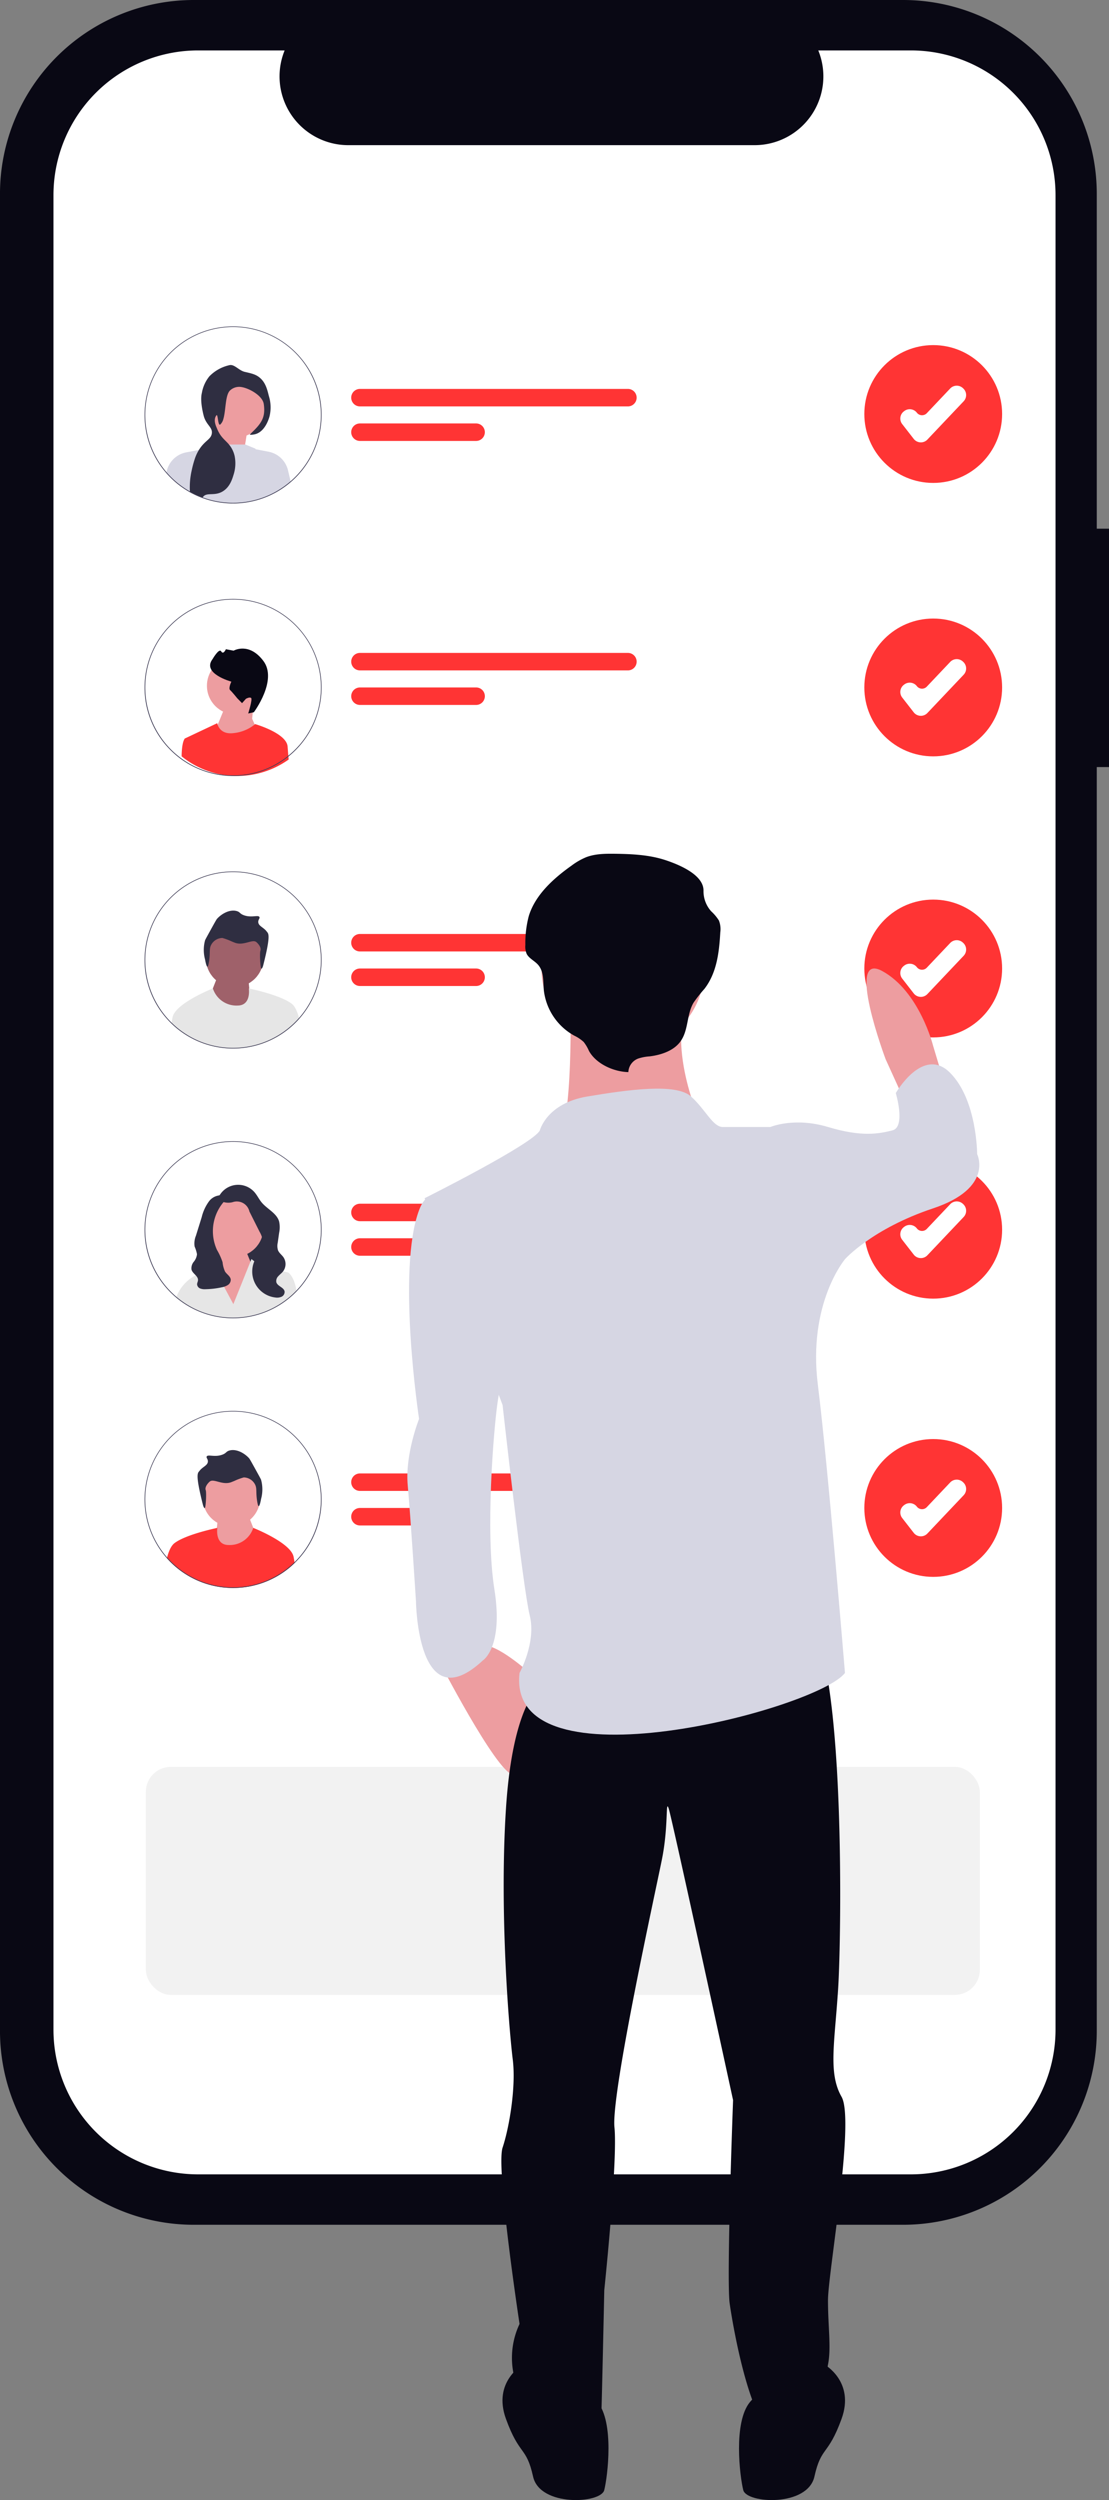 <svg xmlns="http://www.w3.org/2000/svg" width="355.094" height="800.264" viewBox="0 0 355.094 800.264" xmlns:xlink="http://www.w3.org/1999/xlink" role="img" artist="Katerina Limpitsouni" source="https://undraw.co/"><rect x="0" y="0" width="355.094" height="800.264" fill="#808080" stroke="none"/><g transform="translate(-760.535 -99.619)"><g transform="translate(760.535 99.619)"><path d="M621.459,248.425h-3.916V141.231A62.038,62.038,0,0,0,555.5,79.193H328.4a62.038,62.038,0,0,0-62.038,62.038V729.3A62.038,62.038,0,0,0,328.4,791.335H555.5A62.038,62.038,0,0,0,617.543,729.3V324.725h3.915Z" transform="translate(-266.365 -79.193)" fill="#090814"/><path d="M558.384,95.686H528.74a22.011,22.011,0,0,1-20.379,30.325H378.25a22.011,22.011,0,0,1-20.38-30.325H330.183a46.331,46.331,0,0,0-46.331,46.331v587.2a46.331,46.331,0,0,0,46.331,46.331H558.375a46.331,46.331,0,0,0,46.331-46.331v-587.2a46.331,46.331,0,0,0-46.321-46.331Z" transform="translate(-266.732 -79.545)" fill="#fff"/><g transform="translate(46.29 278.95)"><g transform="translate(230.462 9.007)"><ellipse cx="22.06" cy="22.059" rx="22.06" ry="22.059" fill="#ff3434"/><path d="M851.824,597.976c-.047,0-.094,0-.141,0a2.884,2.884,0,0,1-2.138-1.111l-3.687-4.74a2.886,2.886,0,0,1,.506-4.051l.133-.1a2.886,2.886,0,0,1,4.051.506,2.1,2.1,0,0,0,3.188.155l7.485-7.9a2.89,2.89,0,0,1,4.081-.111l.123.117a2.886,2.886,0,0,1,.11,4.08l-11.616,12.261a2.882,2.882,0,0,1-2.094.9Z" transform="translate(-833.729 -566.842)" fill="#fff"/></g><g transform="translate(18.953 12.529)"><g transform="translate(0.692 6.069)"><path d="M199.288,313.005l1.918-4.9,9.907-1.491,1.064,10.848-10.014.213Z" transform="translate(-197.703 -292.548)" fill="#9f616a"/><ellipse cx="9.199" cy="9.199" rx="9.199" ry="9.199" fill="#9f616a"/></g><path d="M197.092,134.578c-.119.478-.361,1.617-.738,1.623-.308,0-.6-4.936-.3-5.753.353-.939-.575-2.126-1.275-2.736-1.258-1.1-4.049,1.258-6.887.191-.075-.028-.06-.025-.957-.383a20.262,20.262,0,0,0-3.061-1.148,4.151,4.151,0,0,0-3.635,2.3c-.693,1.387-.114,2.576-.765,5.931-.076.391-.2.948-.383.957-.343.015-.678-1.816-.765-2.3a11.674,11.674,0,0,1,0-6.122c.079-.237.564-1.118,1.53-2.87,1.393-2.523,2.093-3.79,2.3-4.018,1.452-1.633,4.095-3.122,6.313-2.487,1.121.321.92.837,2.3,1.339,2.451.895,4.581-.2,4.974.574.208.41-.374.748-.383,1.531-.014,1.343,1.685,1.732,2.678,3.061.534.715,1.449.722-.945,10.31Z" transform="translate(-177.913 -117.614)" fill="#2f2e41"/></g><path d="M121.926,361.153q-.556.625-1.154,1.223a28.343,28.343,0,0,1-37.8,2.044l-.008-.008q-1-.805-1.932-1.711.018-.141.038-.278c.087-.618.184-1.207.293-1.749.89-4.444,12.594-9.11,12.9-9.232l.006,0a7.918,7.918,0,0,0,7.961,5.481c4.4-.048,3.544-5.481,3.544-5.481l.153.032c1.27.27,10.086,2.206,13.564,4.849,1.06.805,1.821,2.521,2.367,4.566C121.88,360.975,121.9,361.064,121.926,361.153Z" transform="translate(-72.398 -314.002)" fill="#e6e6e6"/><path d="M48.374,8.3A28.337,28.337,0,0,0,0,28.337a28.122,28.122,0,0,0,6.955,18.6q.644.74,1.344,1.44c.11.11.221.219.332.326q.933.9,1.932,1.711l.009.007a28.343,28.343,0,0,0,37.8-2.044q.6-.6,1.154-1.223A28.338,28.338,0,0,0,48.374,8.3Zm1.084,38.586a28.316,28.316,0,0,1-8.724,6.691q-1.149.567-2.354,1.03a28.037,28.037,0,0,1-23.357-1.5q-.254-.137-.5-.279a28.363,28.363,0,0,1-5.848-4.4q-.863-.845-1.65-1.761a28.124,28.124,0,1,1,42.438.225Z" transform="translate(0 0)" fill="#3f3d56"/><path d="M927.219,193.506H841.427a2.8,2.8,0,1,1,0-5.6h85.791a2.8,2.8,0,0,1,0,5.6Z" transform="translate(-772.461 -167.897)" fill="#ff3434"/><path d="M878.616,212.881H841.427a2.8,2.8,0,1,1,0-5.6h37.189a2.8,2.8,0,0,1,0,5.6Z" transform="translate(-772.461 -176.216)" fill="#ff3434"/></g><g transform="translate(46.29 365.296)"><g transform="translate(0 0)"><path d="M260.358,218.225H246.19V199.05l12.251,6.711Z" transform="translate(-219.963 -177.845)" fill="#2f2e41"/><path d="M206,311.8l-.416-4.2,8.3-1.552,4.9,11.931-8.522,9.8-6.072-11.931Z" transform="translate(-182.438 -273.447)" fill="#ed9da0"/><ellipse cx="9.199" cy="9.199" rx="9.199" ry="9.199" transform="translate(19.645 18.598)" fill="#ed9da0"/><path d="M133.5,364.423c-.1.108-.209.214-.314.32q-.5.5-1.024.975a28.344,28.344,0,0,1-36.777,1.07l-.009-.007c-.152-.122-.3-.247-.453-.374.027-.077.055-.152.084-.227a13.037,13.037,0,0,1,6.736-7.162,10.005,10.005,0,0,1,1.61-.609l2.271-4.091,1.6,2.983,1.178,2.2,4.834,9.02,4.171-10.384,1.292-3.219.331-.825,1.576,1.226,1.491,1.16,3,.663,2.436.538,3.309.731c1.338,1.09,2.152,3.163,2.607,5.739C133.466,364.238,133.482,364.331,133.5,364.423Z" transform="translate(-84.808 -316.369)" fill="#e6e6e6"/><path d="M224.355,134.382a6.94,6.94,0,0,1,11.223-.979c.852.989,1.41,2.2,2.241,3.208,1.787,2.167,4.833,3.435,5.614,6.133a8.745,8.745,0,0,1,0,3.648l-.443,3.12a4.74,4.74,0,0,0,.078,2.422c.356.891,1.208,1.474,1.759,2.259a3.9,3.9,0,0,1-.16,4.559c-.446.55-1.038.964-1.505,1.5a2.162,2.162,0,0,0-.619,1.938c.375,1.3,2.419,1.615,2.643,2.953a1.686,1.686,0,0,1-.976,1.679,3.56,3.56,0,0,1-2.035.238,8.361,8.361,0,0,1-6.553-11.869c.924-1.957,2.64-3.687,2.622-5.851a7.794,7.794,0,0,0-1.08-3.334l-3.247-6.47a4.129,4.129,0,0,0-5.4-2.975,5.549,5.549,0,0,1-2.957-.067,1.9,1.9,0,0,1-1.183-2.393" transform="translate(-200.349 -117.039)" fill="#2f2e41"/><path d="M151.13,161.941a4.84,4.84,0,0,0-4.974,1.787,14.21,14.21,0,0,0-2.343,5.058l-.955,3.07-.9,2.888a6.545,6.545,0,0,0-.418,3.485,11.153,11.153,0,0,1,.759,2.444,4.57,4.57,0,0,1-1.04,2.43,3.233,3.233,0,0,0-.719,2.5c.356,1.315,2.184,2.037,2.084,3.4-.033.453-.3.873-.291,1.327a1.545,1.545,0,0,0,.989,1.309,4.079,4.079,0,0,0,1.706.233,26.417,26.417,0,0,0,5.276-.628,5.1,5.1,0,0,0,1.9-.729,1.984,1.984,0,0,0,.9-1.736c-.112-1.058-1.25-1.658-1.824-2.553a9.432,9.432,0,0,1-.794-3.01A20.462,20.462,0,0,0,148.7,179.3,14.383,14.383,0,0,1,150.7,164.12a3.33,3.33,0,0,0,.778-1.187.99.99,0,0,0-.487-1.206" transform="translate(-125.513 -144.499)" fill="#2f2e41"/><path d="M48.374,8.3A28.337,28.337,0,0,0,0,28.337a28.122,28.122,0,0,0,6.955,18.6q.644.74,1.344,1.44c.11.11.221.219.332.326q.447.433.911.845.281.251.569.492c.15.127.3.251.453.374l.009.007a28.344,28.344,0,0,0,36.777-1.07q.523-.473,1.024-.975c.105-.105.211-.212.314-.32q.431-.444.839-.9A28.338,28.338,0,0,0,48.374,8.3Zm1.084,38.586c-.266.3-.539.6-.818.892q-.652.679-1.347,1.315c-.176.162-.354.32-.534.476a28.135,28.135,0,0,1-6.025,4.009q-1.149.567-2.354,1.03a28.038,28.038,0,0,1-23.357-1.5q-.254-.137-.5-.279a27.948,27.948,0,0,1-2.548-1.631q-.916-.657-1.775-1.385c-.2-.169-.4-.341-.593-.517q-.476-.423-.932-.871-.863-.845-1.65-1.761a28.124,28.124,0,1,1,42.438.225Z" transform="translate(0 0)" fill="#3f3d56"/></g><path d="M927.219,193.506H841.427a2.8,2.8,0,1,1,0-5.6h85.791a2.8,2.8,0,0,1,0,5.6Z" transform="translate(-772.457 -167.898)" fill="#ff3434"/><path d="M878.616,212.881H841.427a2.8,2.8,0,1,1,0-5.6h37.189a2.8,2.8,0,0,1,0,5.6Z" transform="translate(-772.457 -176.218)" fill="#ff3434"/><g transform="translate(230.462 6.277)"><ellipse cx="22.06" cy="22.059" rx="22.06" ry="22.059" transform="translate(0 0)" fill="#ff3434"/><path d="M851.824,597.976c-.047,0-.094,0-.141,0a2.884,2.884,0,0,1-2.138-1.111l-3.687-4.74a2.886,2.886,0,0,1,.506-4.051l.133-.1a2.886,2.886,0,0,1,4.051.506,2.1,2.1,0,0,0,3.188.155l7.485-7.9a2.89,2.89,0,0,1,4.081-.111l.123.117a2.886,2.886,0,0,1,.11,4.08l-11.616,12.261a2.882,2.882,0,0,1-2.094.9Z" transform="translate(-833.729 -566.842)" fill="#fff"/></g></g><g transform="translate(46.29 191.714)"><g transform="translate(0 0)"><g transform="translate(11.865 15.894)"><path d="M216.973,311.8l.416-4.2-8.3-1.552-4.9,11.931,8.522,9.8,6.072-11.931Z" transform="translate(-194.392 -289.342)" fill="#ed9da0"/><ellipse cx="9.199" cy="9.199" rx="9.199" ry="9.199" transform="translate(8.102 2.705)" fill="#ed9da0"/><path d="M187.5,169.559l-1.814.41s1.426-4.523.942-4.954-1.67.249-1.67.249l-1.247,1.4-1.518-1.546s-1.649-2.05-2.294-2.626.391-2.713.391-2.713-9.576-2.582-6.013-7.227c0,0,2.089-3.642,2.77-2.455s1.492-.7,1.492-.7l2.477.471s4.889-2.883,9.529,3.284-3.045,16.407-3.045,16.407Z" transform="translate(-164.365 -149.195)" fill="#090814"/><path d="M111.38,383.987a28.36,28.36,0,0,0,34.279,1.02c-.008-.089-.017-.178-.025-.266-.127-1.385-.24-2.731-.314-3.848-.289-4.335-10.4-7.224-10.4-7.224s-.046.046-.137.126a12.845,12.845,0,0,1-6.8,2.763c-3.543.443-4.71-1.659-5.062-2.665a3.265,3.265,0,0,1-.138-.512l-10.4,4.912c-.679.969-.944,3.057-1,5.4C111.383,383.793,111.381,383.889,111.38,383.987Z" transform="translate(-111.38 -349.498)" fill="#ff3434"/></g><path d="M48.374,8.3A28.337,28.337,0,0,0,0,28.337a28.122,28.122,0,0,0,6.955,18.6q.644.74,1.344,1.44c.11.11.221.219.332.326q.447.433.911.845.281.251.569.492c.15.127.3.251.453.374l.009.007q.634.511,1.292.984a28.36,28.36,0,0,0,34.279-1.019q.615-.5,1.206-1.034.523-.473,1.024-.975c.105-.105.211-.212.314-.32q.431-.444.839-.9A28.338,28.338,0,0,0,48.374,8.3Zm1.084,38.586c-.266.3-.539.6-.818.892q-.652.679-1.347,1.315c-.176.162-.354.32-.534.476q-.307.267-.621.524a28.055,28.055,0,0,1-5.4,3.485q-1.149.567-2.354,1.03a28.038,28.038,0,0,1-23.357-1.5q-.254-.137-.5-.279a27.947,27.947,0,0,1-2.548-1.631l-.081-.059q-.872-.63-1.694-1.326c-.2-.169-.4-.341-.593-.517q-.476-.423-.932-.871-.863-.845-1.65-1.761a28.124,28.124,0,1,1,42.438.225Z" transform="translate(0 0)" fill="#3f3d56"/></g><path d="M927.219,193.506H841.427a2.8,2.8,0,1,1,0-5.6h85.791a2.8,2.8,0,0,1,0,5.6Z" transform="translate(-772.457 -170.626)" fill="#ff3434"/><path d="M878.616,212.881H841.427a2.8,2.8,0,1,1,0-5.6h37.189a2.8,2.8,0,0,1,0,5.6Z" transform="translate(-772.457 -178.945)" fill="#ff3434"/><g transform="translate(230.462 6.278)"><ellipse cx="22.06" cy="22.059" rx="22.06" ry="22.059" fill="#ff3434"/><path d="M851.824,597.976c-.047,0-.094,0-.141,0a2.884,2.884,0,0,1-2.138-1.111l-3.687-4.74a2.886,2.886,0,0,1,.506-4.051l.133-.1a2.886,2.886,0,0,1,4.051.506,2.1,2.1,0,0,0,3.188.155l7.485-7.9a2.89,2.89,0,0,1,4.081-.111l.123.117a2.886,2.886,0,0,1,.11,4.08l-11.616,12.261a2.882,2.882,0,0,1-2.094.9Z" transform="translate(-833.729 -566.842)" fill="#fff"/></g></g><g transform="translate(46.29 104.483)"><g transform="translate(0 0)"><g transform="translate(6.955 12.355)"><path d="M220.7,285.411l1.349-8.429-9.1-3.709-1.349,12.812Z" transform="translate(-196.01 -256.519)" fill="#ed9da0"/><path d="M140.818,370.825q-1.172.572-2.386,1.03a28.245,28.245,0,0,1-5,1.382,28.831,28.831,0,0,1-11.97-.374c-.874-.214-1.755-.476-2.622-.782l-.274-.1a28.193,28.193,0,0,1-3.149-1.364c-.137-.068-.274-.139-.411-.213s-.3-.159-.454-.244c-.194-.106-.386-.216-.578-.328-.643-.372-1.276-.774-1.88-1.192l-.04-.027c-.036-.025-.071-.049-.106-.074.022-.118.043-.225.063-.32.074-.374.124-.579.124-.579l4.076-8.42,1.136-2.346.554-.228,4.183-1.719h10.225l3.226,1.334s.016.061.049.179a106.558,106.558,0,0,0,5.108,14.113c.04.089.082.18.124.271Z" transform="translate(-106.981 -329.476)" fill="#d6d6e3"/><circle cx="9.283" cy="9.283" r="9.283" transform="translate(13.104 4.606)" fill="#ed9da0"/><path d="M76.229,370.32l-.016.08-2.83,13.457-.024.117-.039.185c-.152-.078-.3-.16-.454-.244-.194-.107-.386-.216-.578-.328-.642-.372-1.275-.774-1.88-1.192l-.04-.028-.105-.074q-.693-.484-1.353-1.007l-.009-.007a28.486,28.486,0,0,1-2.265-2.037q-.7-.7-1.344-1.44l.065-.273.006-.028.081-.347a7.93,7.93,0,0,1,6.225-5.963l4.078-.781Z" transform="translate(-65.29 -343.228)" fill="#d6d6e3"/><path d="M341.608,378.915a28.528,28.528,0,0,1-3.848,2.762c-.132.08-.268.159-.4.238q-.866.5-1.761.935-1.172.572-2.386,1.03l-.063-.295-3.2-15.2.414.079,4.148.795a7.929,7.929,0,0,1,6.224,5.964l.794,3.36.079.33Z" transform="translate(-301.758 -341.501)" fill="#d6d6e3"/><path d="M161.55,132.361c-.241.9-1.454,4.917-4.562,5.763-.61.167-2.066.359-1.681,0l.258-.241c3.372-3.171,4.748-5.109,4.119-9.412-.4-2.739-4.943-5.227-7.5-5.474a4.273,4.273,0,0,0-3.362,1.2c-1.5,1.548-1.252,6.3-2.083,9.092a3.582,3.582,0,0,1-.953,1.722c-.268.229-.439-.062-.566-.54-.269-1.015-.339-2.875-.722-2.349-1.106,1.523-.052,3.542.266,4.32.065.159.132.313.2.459h0c.039.083.079.167.118.246h0c1.063,2.168,2.34,2.943,3.466,4.294a8.387,8.387,0,0,1,1.234,1.965,8.765,8.765,0,0,1,.567,1.684,11.875,11.875,0,0,1-.328,6c-.433,1.432-1.178,3.893-3.362,5.282-2.742,1.745-5.245.207-6.442,1.864-.015.019-.028.039-.042.058a2.044,2.044,0,0,0-.119.2,28.2,28.2,0,0,1-3.149-1.364c-.137-.068-.274-.139-.411-.213s-.3-.159-.454-.244c-.006-.116-.012-.232-.016-.35a24.442,24.442,0,0,1,.546-6.436,34.9,34.9,0,0,1,1.128-4.155,13.576,13.576,0,0,1,1.222-2.562,11.616,11.616,0,0,1,1.492-1.928c1.3-1.359,2.458-1.926,2.641-3.362.262-2.048-1.871-2.665-2.641-5.763-.526-2.118-1.075-5.172-.542-7.229a11.5,11.5,0,0,1,2.4-5.284,12.863,12.863,0,0,1,6.576-3.6c1.539-.207,2.912,1.764,4.773,2.188,2.139.487,3.365.765,4.562,1.681,2.023,1.545,2.593,3.856,3.122,6a12.2,12.2,0,0,1,.24,6.483Z" transform="translate(-128.472 -115.99)" fill="#2f2e41"/></g><path d="M48.37,8.3A28.335,28.335,0,0,0,0,28.335a28.12,28.12,0,0,0,6.955,18.6q.644.74,1.344,1.44a28.484,28.484,0,0,0,2.265,2.037l.009.007a28.337,28.337,0,0,0,46.1-22.08A28.15,28.15,0,0,0,48.37,8.3ZM46.756,49.564a28.133,28.133,0,0,1-6.025,4.008q-1.149.567-2.354,1.03a28.036,28.036,0,0,1-23.355-1.5q-.254-.137-.5-.279a27.949,27.949,0,0,1-2.548-1.631,28.125,28.125,0,1,1,34.787-1.627Z" transform="translate(0 0)" fill="#3f3d56"/></g><path d="M927.219,193.506H841.427a2.8,2.8,0,1,1,0-5.6h85.791a2.8,2.8,0,0,1,0,5.6Z" transform="translate(-772.461 -167.9)" fill="#ff3434"/><path d="M878.616,212.881H841.427a2.8,2.8,0,1,1,0-5.6h37.189a2.8,2.8,0,0,1,0,5.6Z" transform="translate(-772.461 -176.219)" fill="#ff3434"/><g transform="translate(230.462 5.983)"><ellipse cx="22.06" cy="22.059" rx="22.06" ry="22.059" fill="#ff3434"/><path d="M851.824,597.976c-.047,0-.094,0-.141,0a2.884,2.884,0,0,1-2.138-1.111l-3.687-4.74a2.886,2.886,0,0,1,.506-4.051l.133-.1a2.886,2.886,0,0,1,4.051.506,2.1,2.1,0,0,0,3.188.155l7.485-7.9a2.89,2.89,0,0,1,4.081-.111l.123.117a2.886,2.886,0,0,1,.11,4.08l-11.616,12.261a2.882,2.882,0,0,1-2.094.9Z" transform="translate(-833.729 -566.842)" fill="#fff"/></g></g><rect width="267.035" height="72.99" rx="8" transform="translate(46.7 565.563)" fill="#f2f2f2"/><g transform="translate(46.29 451.628)"><g transform="translate(230.462 9.007)"><ellipse cx="22.06" cy="22.059" rx="22.06" ry="22.059" fill="#ff3434"/><path d="M851.824,597.976c-.047,0-.094,0-.141,0a2.884,2.884,0,0,1-2.138-1.111l-3.687-4.74a2.886,2.886,0,0,1,.506-4.051l.133-.1a2.886,2.886,0,0,1,4.051.506,2.1,2.1,0,0,0,3.188.155l7.485-7.9a2.89,2.89,0,0,1,4.081-.111l.123.117a2.886,2.886,0,0,1,.11,4.08l-11.616,12.261a2.882,2.882,0,0,1-2.094.9Z" transform="translate(-833.729 -566.842)" fill="#fff"/></g><g transform="translate(0 0)"><g transform="translate(16.971 12.529)"><g transform="translate(1.66 6.069)"><path d="M212.177,313.005l-1.918-4.9-9.907-1.491-1.064,10.848,10.014.213Z" transform="translate(-195.365 -292.548)" fill="#ed9da0"/><ellipse cx="9.199" cy="9.199" rx="9.199" ry="9.199" fill="#ed9da0"/></g><path d="M179.484,134.578c.119.478.361,1.617.738,1.623.308,0,.6-4.936.3-5.753-.353-.939.575-2.126,1.275-2.736,1.257-1.1,4.049,1.258,6.887.191.075-.028.06-.025.957-.383a20.258,20.258,0,0,1,3.061-1.148,4.151,4.151,0,0,1,3.635,2.3c.693,1.387.114,2.576.765,5.931.076.391.2.948.383.957.343.015.678-1.816.765-2.3a11.674,11.674,0,0,0,0-6.122c-.079-.237-.564-1.118-1.531-2.87-1.393-2.523-2.093-3.79-2.3-4.018-1.452-1.633-4.095-3.122-6.313-2.487-1.121.321-.92.837-2.3,1.339-2.451.895-4.581-.2-4.974.574-.208.41.374.747.383,1.531.014,1.343-1.685,1.732-2.678,3.061-.534.715-1.449.722.945,10.31Z" transform="translate(-177.913 -117.614)" fill="#2f2e41"/></g><path d="M81.03,361.153q.556.625,1.154,1.223a28.343,28.343,0,0,0,37.8,2.044l.008-.007q1-.805,1.932-1.711-.018-.141-.038-.278c-.087-.618-.184-1.207-.293-1.749-.89-4.444-12.594-9.11-12.9-9.232l-.006,0a7.918,7.918,0,0,1-7.961,5.481c-4.4-.048-3.544-5.481-3.544-5.481l-.153.032c-1.27.27-10.086,2.206-13.564,4.849-1.06.805-1.821,2.521-2.367,4.566C81.076,360.975,81.053,361.064,81.03,361.153Z" transform="translate(-73.884 -314.002)" fill="#ff3434"/><path d="M8.3,8.3A28.337,28.337,0,0,1,56.674,28.337a28.122,28.122,0,0,1-6.955,18.6q-.644.74-1.344,1.44c-.11.11-.221.219-.332.326q-.933.9-1.932,1.711l-.009.007A28.343,28.343,0,0,1,8.3,48.374q-.6-.6-1.154-1.223A28.338,28.338,0,0,1,8.3,8.3ZM7.215,46.886a28.316,28.316,0,0,0,8.724,6.691q1.149.567,2.354,1.03A28.037,28.037,0,0,0,41.65,53.1q.254-.137.5-.279A28.363,28.363,0,0,0,48,48.422q.863-.845,1.65-1.761a28.124,28.124,0,1,0-42.438.225Z" transform="translate(0 0)" fill="#3f3d56"/></g><path d="M927.219,193.506H841.427a2.8,2.8,0,1,1,0-5.6h85.791a2.8,2.8,0,0,1,0,5.6Z" transform="translate(-772.461 -167.897)" fill="#ff3434"/><path d="M878.616,212.881H841.427a2.8,2.8,0,1,1,0-5.6h37.189a2.8,2.8,0,0,1,0,5.6Z" transform="translate(-772.461 -176.216)" fill="#ff3434"/></g></g><g transform="translate(889.383 372.895)"><circle cx="32.561" cy="32.561" r="32.561" transform="translate(51.7 119.355)" fill="#ff3434"/><circle cx="32.561" cy="32.561" r="32.561" transform="translate(46.272 113.929)" fill="none" stroke="#3f3d56" stroke-miterlimit="10" stroke-width="1"/><rect width="89.002" height="8.683" transform="translate(37.047 206.729)" fill="#f2f2f2"/><path d="M791.891,350.269l-5.43-11.939s-13.025-34.732-1.085-28.217,16.281,23.878,16.281,23.878l3.256,10.854Z" transform="translate(-631.745 -272.567)" fill="#ed9da0"/><path d="M902.332,513.395s18.451,35.817,23.878,36.9,5.43-32.561,5.43-32.561-10.854-9.768-15.2-8.683S902.332,513.395,902.332,513.395Z" transform="translate(-890.882 -255.518)" fill="#ed9da0"/><path d="M885.628,721.046s-9.768,5.43-5.43,17.366,6.512,8.683,8.683,18.451,21.707,8.683,22.793,4.342,3.256-21.707-2.171-28.217S885.628,721.046,885.628,721.046Z" transform="translate(-847.045 -237.41)" fill="#090814"/><path d="M836.712,721.046s9.768,5.43,5.43,17.366-6.512,8.683-8.683,18.451-21.707,8.683-22.793,4.342-3.256-21.707,2.171-28.217S836.712,721.046,836.712,721.046Z" transform="translate(-701.53 -237.41)" fill="#090814"/><path d="M821.543,522.885s-8.683,5.43-10.854,39.076,1.085,71.636,2.171,80.319-1.085,21.707-3.256,28.217,5.43,56.44,5.43,56.44a25.433,25.433,0,0,0,0,21.707c5.43,11.939,21.707,23.878,26.049,11.939.227-4.166,1.085-44.5,1.085-44.5s4.341-41.244,3.256-52.1,13.025-74.892,15.2-85.745,1.085-19.537,2.171-16.281S883.406,655.3,883.406,655.3s-2.171,57.526-1.085,65.123S891,773.609,902.943,761.67s9.768-16.281,10.854-21.708,0-11.939,0-20.622,8.683-57.526,4.342-65.123-2.171-17.366-1.085-34.732,2.171-100.939-8.683-116.136S821.543,522.885,821.543,522.885Z" transform="translate(-777.529 -256.326)" fill="#090814"/><circle cx="26.049" cy="26.049" r="26.049" transform="translate(44.552 10.952)" fill="#ed9da0"/><path d="M856.073,319.679s1.085,39.076-4.342,45.586,46.671-5.43,46.671-5.43-11.939-24.964-4.342-41.244S856.073,319.679,856.073,319.679Z" transform="translate(-802.295 -272.368)" fill="#ed9da0"/><path d="M846.239,358.1s2.171-8.683,15.2-10.854,28.427-4.341,33.208,0,6.952,9.768,10.208,9.768h15.2l23.878,42.33s-11.939,14.11-8.683,40.159,8.683,92.258,8.683,92.258c-8.7,11.584-108.538,37.988-104.2,0,0,0,5.43-9.768,3.256-18.451s-8.683-67.293-8.683-67.293l-24.964-66.209S844.068,362.439,846.239,358.1Z" transform="translate(-802.229 -269.541)" fill="#d6d6e3"/><path d="M31.574,149.593c6.977-19.395-1.089-66.94-1.089-66.94s4.355-11.4,3.266-21.366-3.266-37.034-3.266-37.034S29.4-14.206,8.71,5.736c0,0-6.533,4.273-3.266,22.79s1.089,51.274,0,59.819S0,123.955,0,123.955,24.6,168.987,31.574,149.593Z" transform="translate(34.411 264.071) rotate(-179.026)" fill="#d6d6e3"/><path d="M769.7,360.879l5.43-3.256s7.6-3.256,18.451,0,16.281,2.171,20.622,1.085,1.082-11.943,1.082-11.943,8.683-15.2,17.366-6.512,8.683,26.049,8.683,26.049,5.43,10.854-14.11,17.366S799,399.95,799,399.95H777.3Z" transform="translate(-657.307 -270.152)" fill="#d6d6e3"/><path d="M879.014,341.449a4.872,4.872,0,0,1,3.121-4.332,14.67,14.67,0,0,1,3.709-.708c3.7-.46,7.5-1.77,9.651-4.5,2.867-3.633,2.083-8.715,4.381-12.659a44.116,44.116,0,0,1,3.5-4.447c4.006-5.185,4.718-11.806,5.081-18.1a7.529,7.529,0,0,0-.445-3.785,14.641,14.641,0,0,0-2.476-2.953,9.61,9.61,0,0,1-2.456-6.546c.117-4.878-7.1-8.155-12.22-9.84s-10.662-1.953-16.111-2.024c-3.133-.041-6.366-.005-9.246,1.1a21.445,21.445,0,0,0-4.636,2.666c-6.035,4.269-11.7,9.517-13.728,16.159a33.827,33.827,0,0,0-1.1,9.28,5.888,5.888,0,0,0,.43,2.856c.724,1.407,2.432,2.169,3.535,3.362,2.062,2.229,1.691,5.454,1.958,8.338a19.065,19.065,0,0,0,9.708,14.445,12.4,12.4,0,0,1,3.036,2.028,12.771,12.771,0,0,1,1.674,2.825C868.554,338.642,874.024,341.307,879.014,341.449Z" transform="translate(-806.671 -271.544)" fill="#090814"/></g></g></svg>